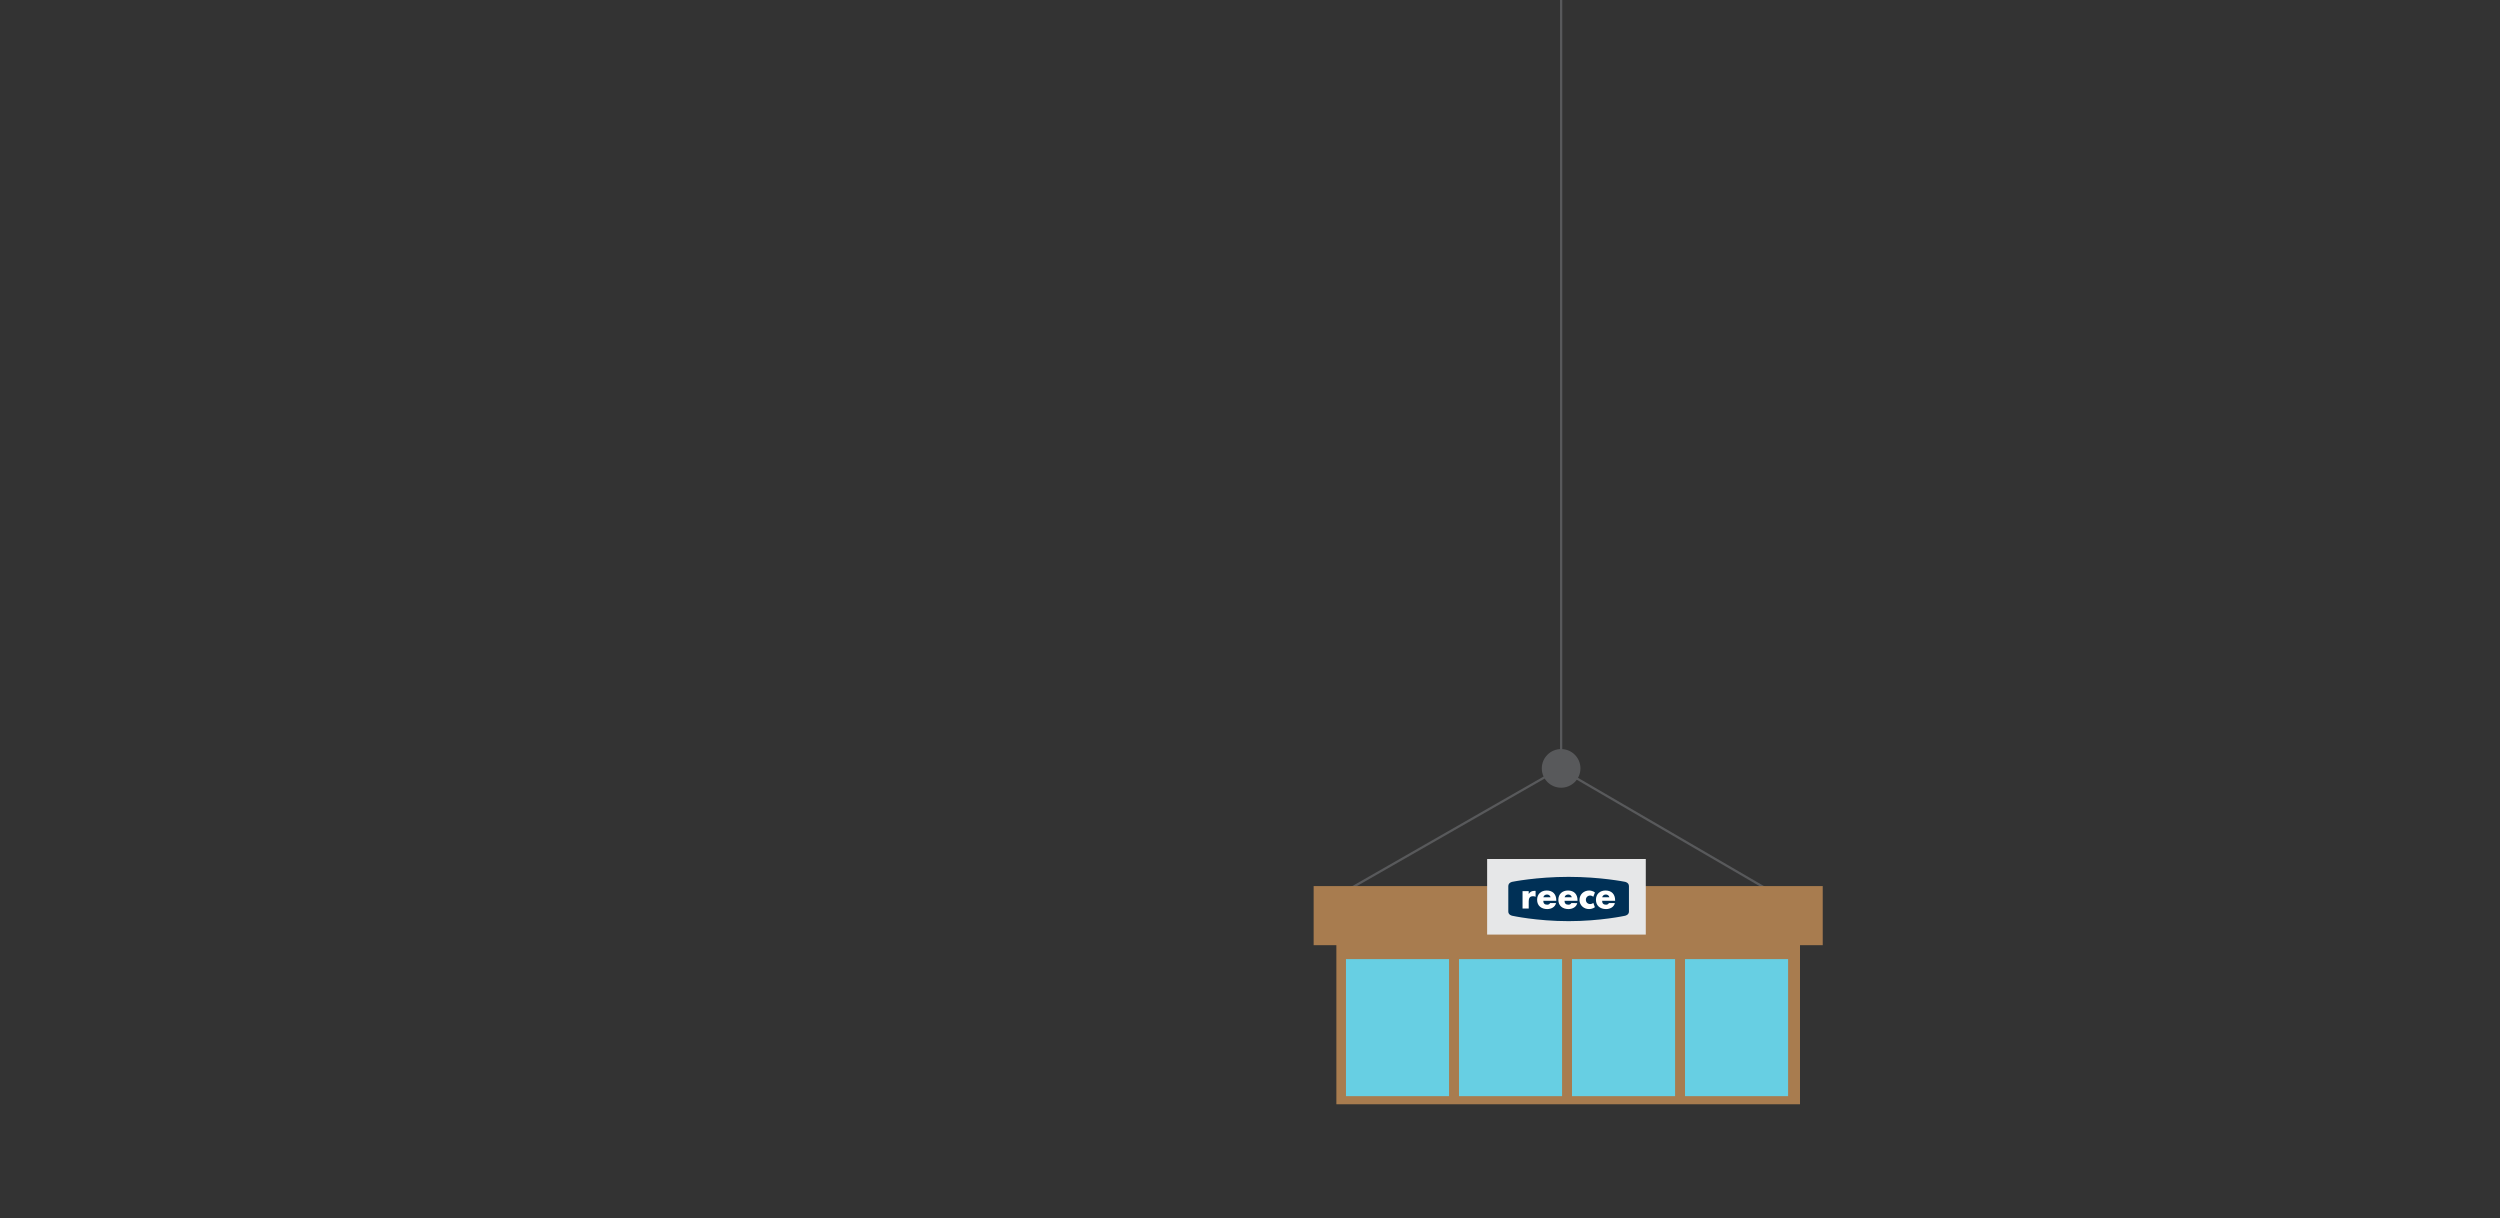 <?xml version="1.0" encoding="utf-8"?>
<!-- Generator: Adobe Illustrator 16.0.0, SVG Export Plug-In . SVG Version: 6.00 Build 0)  -->
<!DOCTYPE svg PUBLIC "-//W3C//DTD SVG 1.1//EN" "http://www.w3.org/Graphics/SVG/1.1/DTD/svg11.dtd">
<svg version="1.1" id="Layer_1" xmlns="http://www.w3.org/2000/svg" xmlns:xlink="http://www.w3.org/1999/xlink" x="0px" y="0px"
	 width="550px" height="268px" viewBox="0 0 550 268" enable-background="new 0 0 550 268" xml:space="preserve">
<rect x="0" y="0" width="550" height="268" fill="#333333" stroke="none"/>
<path d="M297.189,216.465c0.014,0,0.025,0.002,0.037,0.002"/>
<rect x="343.197" fill="#58595B" width="0.5" height="170.455"/>
<circle fill="#58595B" cx="343.447" cy="169.045" r="4.252"/>
<rect x="320.082" y="155.652" transform="matrix(-0.497 -0.868 0.868 -0.497 321.146 550.895)" fill="#58595B" width="0.5" height="53.327"/>
<rect x="339.853" y="182.048" transform="matrix(-0.864 -0.503 0.503 -0.864 590.845 524.166)" fill="#58595B" width="52.701" height="0.5"/>
<polygon fill="#A87C4F" points="401,194.939 289,194.939 289,207.939 294,207.939 294,242.939 396,242.939 396,207.939 401,207.939 
	"/>
<rect x="327.17" y="188.981" fill="#E6E7E8" width="34.903" height="16.628"/>
<g>
	<path fill="#003056" d="M345.097,192.91c-7.058,0-12.382,1.086-12.382,1.086s-0.889,0.139-0.889,0.955v5.6
		c0,0.771,0.889,0.922,0.889,0.922s5.391,1.18,12.382,1.18c6.988,0,12.382-1.18,12.382-1.18s0.89-0.15,0.89-0.922v-5.6
		c0-0.816-0.89-0.955-0.89-0.955S352.153,192.91,345.097,192.91z"/>
	<path fill="#FFFFFF" d="M336.315,196.666h0.015c0.263-0.469,0.71-0.678,1.24-0.678h0.26v1.305
		c-0.186-0.104-0.363-0.125-0.572-0.125c-0.755,0-0.941,0.5-0.941,1.156v1.545h-1.357v-3.828h1.357L336.315,196.666L336.315,196.666
		z"/>
	<path fill="#FFFFFF" d="M342.379,198.182h-2.856c0,0.553,0.292,0.852,0.851,0.852c0.292,0,0.501-0.098,0.649-0.352h1.307
		c-0.218,0.904-1.076,1.314-1.947,1.314c-1.271,0-2.217-0.718-2.217-2.037c0-1.277,0.871-2.045,2.118-2.045
		c1.33,0,2.097,0.82,2.097,2.127L342.379,198.182L342.379,198.182z M341.117,197.398c-0.065-0.367-0.402-0.604-0.768-0.604
		c-0.396,0-0.725,0.207-0.806,0.604H341.117z"/>
	<path fill="#FFFFFF" d="M347.053,198.182h-2.859c0,0.553,0.293,0.852,0.854,0.852c0.289,0,0.498-0.098,0.647-0.352H347
		c-0.214,0.904-1.073,1.314-1.947,1.314c-1.268,0-2.216-0.718-2.216-2.037c0-1.277,0.873-2.045,2.117-2.045
		c1.33,0,2.1,0.82,2.1,2.127L347.053,198.182L347.053,198.182z M345.791,197.398c-0.068-0.367-0.405-0.604-0.77-0.604
		c-0.395,0-0.726,0.207-0.806,0.604H345.791z"/>
	<path fill="#FFFFFF" d="M355.324,198.182h-2.857c0,0.553,0.289,0.852,0.852,0.852c0.289,0,0.498-0.098,0.646-0.352h1.308
		c-0.216,0.904-1.073,1.314-1.947,1.314c-1.269,0-2.217-0.718-2.217-2.037c0-1.277,0.874-2.045,2.117-2.045
		c1.33,0,2.101,0.82,2.101,2.127L355.324,198.182L355.324,198.182z M354.062,197.398c-0.065-0.367-0.402-0.604-0.771-0.604
		c-0.394,0-0.722,0.207-0.805,0.604H354.062z"/>
	<path fill="#FFFFFF" d="M350.528,197.285c-0.2-0.147-0.441-0.268-0.701-0.268c-0.522,0-0.935,0.402-0.935,0.932
		c0,0.553,0.395,0.943,0.954,0.943c0.239,0,0.502-0.098,0.682-0.264l0.346,0.959c-0.427,0.326-0.973,0.408-1.301,0.408
		c-1.136,0-2.085-0.845-2.085-2c0-1.234,0.942-2.084,2.145-2.084c0.313,0,0.913,0.137,1.25,0.426L350.528,197.285z"/>
</g>
<rect x="296.113" y="211.004" fill="#67CFE3" width="22.676" height="30.148"/>
<rect x="320.977" y="211.004" fill="#67CFE3" width="22.678" height="30.148"/>
<rect x="345.84" y="211.004" fill="#67CFE3" width="22.678" height="30.148"/>
<rect x="370.704" y="211.004" fill="#67CFE3" width="22.677" height="30.148"/>
</svg>
